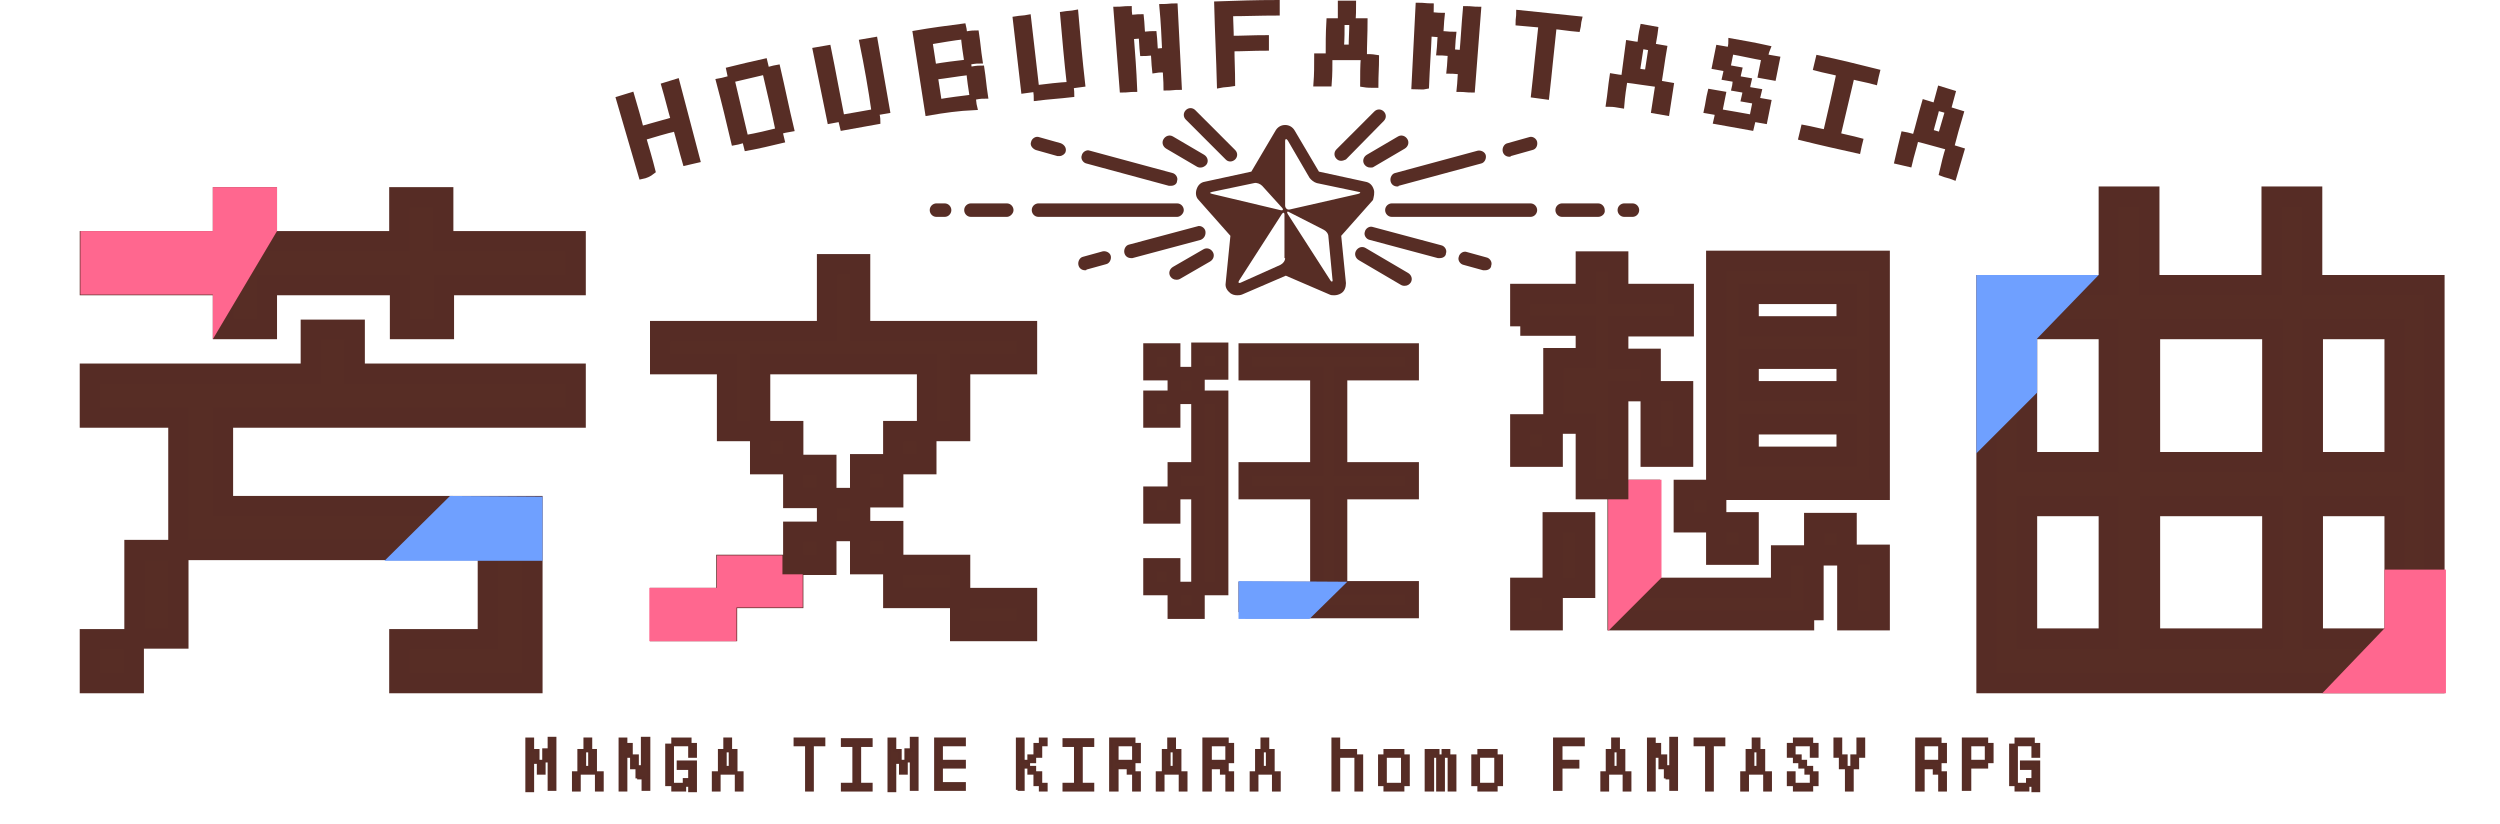 <?xml version="1.0" encoding="utf-8"?>
<!-- Generator: Adobe Illustrator 26.1.0, SVG Export Plug-In . SVG Version: 6.00 Build 0)  -->
<svg version="1.1" id="图层_1" xmlns="http://www.w3.org/2000/svg" xmlns:xlink="http://www.w3.org/1999/xlink" x="0px" y="0px"
	 viewBox="0 0 370 121.9" style="enable-background:new 0 0 370 121.9;" xml:space="preserve">
<style type="text/css">
	.st0{fill:#572D25;}
	.st1{enable-background:new    ;}
	.st2{fill:none;stroke:#562C25;stroke-width:3;stroke-miterlimit:10;}
	.st3{fill:none;stroke:#562C25;stroke-width:2;stroke-miterlimit:10;}
	.st4{fill:#572D25;stroke:#572D25;stroke-miterlimit:10;}
	.st5{fill:#FF678F;}
	.st6{fill:#6FA0FF;}
	.st7{fill:none;stroke:#562C25;stroke-width:0.5;stroke-miterlimit:10;}
</style>
<g id="レイヤー_1">
	<path class="st0" d="M203.3,28c-0.2-0.6-0.6-1-1.2-1.1l-6.9-1.5l-3.6-6.1c-0.3-0.5-0.8-0.8-1.4-0.8s-1.1,0.3-1.4,0.8l-3.6,6.1
		l-6.9,1.5c-0.6,0.1-1,0.5-1.2,1.1s-0.1,1.2,0.3,1.6l4.7,5.3l-0.7,7c-0.1,0.6,0.2,1.1,0.7,1.5c0.3,0.2,0.6,0.3,1,0.3
		c0.2,0,0.4,0,0.7-0.1l6.5-2.8l6.5,2.8c0.2,0.1,0.4,0.1,0.7,0.1s0.7-0.1,1-0.3c0.5-0.3,0.7-0.9,0.7-1.5l-0.7-7l4.7-5.3
		C203.3,29.2,203.5,28.5,203.3,28L203.3,28z M179.4,28.7c-0.4-0.1-0.4-0.2,0-0.3l6.2-1.3c0.4-0.1,0.9,0.1,1.2,0.4l2.9,3.2
		c0.3,0.3,0.2,0.5-0.2,0.4L179.4,28.7z M189.5,39.2l-5.8,2.6c-0.4,0.2-0.5,0-0.3-0.3l6.3-9.8c0.2-0.3,0.4-0.3,0.4,0.1v6.4h0.1
		C190.2,38.6,189.9,39,189.5,39.2z M196.9,41.5l-6.3-9.8c-0.2-0.3-0.1-0.5,0.2-0.3l5.1,2.6c0.4,0.2,0.7,0.6,0.7,1l0.6,6.3
		C197.3,41.7,197.1,41.8,196.9,41.5z M201,28.7L190.9,31c-0.4,0.1-0.7-0.2-0.7-0.6v-9.5c0-0.4,0.2-0.4,0.4-0.1l3.2,5.5
		c0.2,0.3,0.7,0.7,1.1,0.8l6.2,1.3C201.4,28.4,201.4,28.6,201,28.7z"/>
	<g>
		<path class="st0" d="M174.2,32.1h-20.5c-0.6,0-1-0.5-1-1c0-0.6,0.5-1,1-1h20.5c0.6,0,1,0.5,1,1S174.7,32.1,174.2,32.1z
			 M223.4,23.2c-0.5,0-0.9-0.3-1-0.8s0.2-1.1,0.7-1.2l3.2-0.9c0.5-0.2,1.1,0.2,1.2,0.7c0.1,0.6-0.2,1.1-0.7,1.2l-3.2,0.9
			C223.6,23.2,223.5,23.2,223.4,23.2z M206.8,27.6c-0.5,0-0.9-0.3-1-0.8s0.2-1.1,0.7-1.2l12.2-3.3c0.5-0.1,1.1,0.2,1.2,0.7
			c0.1,0.5-0.2,1.1-0.7,1.2L207,27.5C207,27.6,206.9,27.6,206.8,27.6z M167.4,38.2c-0.5,0-0.9-0.3-1-0.8s0.2-1.1,0.7-1.2l10.1-2.7
			c0.5-0.2,1.1,0.2,1.2,0.7c0.1,0.6-0.2,1.1-0.7,1.3l-10.1,2.7H167.4z M160.6,40c-0.5,0-0.9-0.3-1-0.8s0.2-1.1,0.7-1.2l2.9-0.8
			c0.5-0.1,1.1,0.2,1.2,0.7c0.1,0.5-0.2,1.1-0.7,1.2l-2.9,0.8C160.8,40,160.7,40,160.6,40z M213.1,38.2h-0.3l-10.1-2.7
			c-0.5-0.1-0.9-0.7-0.7-1.2c0.1-0.5,0.7-0.9,1.2-0.7l10.1,2.7c0.5,0.1,0.9,0.7,0.7,1.2C214,37.9,213.6,38.2,213.1,38.2z M219.8,40
			h-0.3l-2.9-0.8c-0.5-0.1-0.9-0.7-0.7-1.2c0.1-0.5,0.7-0.9,1.2-0.7l2.9,0.8c0.5,0.1,0.9,0.7,0.7,1.2C220.7,39.7,220.3,40,219.8,40z
			 M202.8,24.8c-0.4,0-0.7-0.2-0.9-0.5c-0.3-0.5-0.1-1.1,0.4-1.4l4.6-2.7c0.5-0.3,1.1-0.1,1.4,0.4c0.3,0.5,0.1,1.1-0.4,1.4l-4.6,2.7
			C203.2,24.8,203,24.8,202.8,24.8z M174.1,41.4c-0.4,0-0.7-0.2-0.9-0.5c-0.3-0.5-0.1-1.1,0.4-1.4l4.5-2.6c0.5-0.3,1.1-0.1,1.4,0.4
			c0.3,0.5,0.1,1.1-0.4,1.4l-4.5,2.6C174.4,41.4,174.3,41.4,174.1,41.4z M198.5,23.8c-0.3,0-0.5-0.1-0.7-0.3c-0.4-0.4-0.4-1,0-1.4
			l5.6-5.6c0.4-0.4,1-0.4,1.4,0s0.4,1,0,1.4l-5.6,5.7C199,23.7,198.7,23.8,198.5,23.8z M182.1,23.9c-0.3,0-0.5-0.1-0.7-0.3l-5.9-5.9
			c-0.4-0.4-0.4-1,0-1.4s1-0.4,1.4,0l5.9,5.9c0.4,0.4,0.4,1,0,1.4C182.6,23.8,182.3,23.9,182.1,23.9z M177.7,24.8
			c-0.2,0-0.3,0-0.5-0.1l-4.6-2.7c-0.5-0.3-0.7-0.9-0.4-1.4s0.9-0.7,1.4-0.4l4.6,2.7c0.5,0.3,0.7,0.9,0.4,1.4
			C178.4,24.6,178,24.8,177.7,24.8z M207.9,42.3c-0.2,0-0.3,0-0.5-0.1l-6.3-3.7c-0.5-0.3-0.7-0.9-0.4-1.4s0.9-0.7,1.4-0.4l6.3,3.7
			c0.5,0.3,0.7,0.9,0.4,1.4C208.6,42.1,208.3,42.3,207.9,42.3z M149,32.1h-5.3c-0.6,0-1-0.5-1-1c0-0.6,0.5-1,1-1h5.3
			c0.6,0,1,0.5,1,1S149.5,32.1,149,32.1z M139.8,32.1h-1.2c-0.6,0-1-0.5-1-1c0-0.6,0.5-1,1-1h1.2c0.6,0,1,0.5,1,1
			S140.4,32.1,139.8,32.1z M226.5,32.1H206c-0.6,0-1-0.5-1-1c0-0.6,0.5-1,1-1h20.5c0.6,0,1,0.5,1,1S227.1,32.1,226.5,32.1z
			 M236.5,32.1h-5.3c-0.6,0-1-0.5-1-1c0-0.6,0.5-1,1-1h5.3c0.6,0,1,0.5,1,1C237.6,31.6,237.1,32.1,236.5,32.1z M241.6,32.1h-1.2
			c-0.6,0-1-0.5-1-1c0-0.6,0.5-1,1-1h1.2c0.6,0,1,0.5,1,1S242.2,32.1,241.6,32.1z M156.8,23.1h-0.3l-3.2-0.9
			c-0.5-0.2-0.9-0.7-0.7-1.2c0.1-0.5,0.7-0.9,1.2-0.7l3.2,0.9c0.5,0.2,0.9,0.7,0.7,1.3C157.6,22.8,157.2,23.1,156.8,23.1z
			 M173.3,27.5H173l-12.2-3.3c-0.5-0.1-0.9-0.7-0.7-1.2c0.1-0.5,0.7-0.9,1.2-0.7l12.2,3.3c0.5,0.1,0.9,0.7,0.7,1.2
			C174.2,27.2,173.8,27.5,173.3,27.5z"/>
	</g>
</g>
<g id="图层_2_00000032632664240334553610000002251368246333400464_">
	<g class="st1">
		<path class="st0" d="M13.3,42.2v-6.5H33v-6.5h6.5v6.5h19.6v-6.5h6.5v6.5h19.6v6.5H65.7v6.5h-6.5v-6.5H39.5v6.5H33v-6.5H13.3z
			 M13.3,61.8v-6.5h32.7v-6.5h6.5v6.5h32.7v6.5H33v13.1h45.8v26.2H59.1v-6.5h13.1V81.4H26.4V61.8H13.3z M13.3,101.1v-6.5h6.5v6.5
			H13.3z M26.4,81.4v13.1h-6.5V81.4H26.4z"/>
	</g>
	<g class="st1">
		<path class="st2" d="M13.3,42.2v-6.5H33v-6.5h6.5v6.5h19.6v-6.5h6.5v6.5h19.6v6.5H65.7v6.5h-6.5v-6.5H39.5v6.5H33v-6.5H13.3z
			 M13.3,61.8v-6.5h32.7v-6.5h6.5v6.5h32.7v6.5H33v13.1h45.8v26.2H59.1v-6.5h13.1V81.4H26.4V61.8H13.3z M13.3,101.1v-6.5h6.5v6.5
			H13.3z M26.4,81.4v13.1h-6.5V81.4H26.4z"/>
	</g>
	<g class="st1">
		<path class="st0" d="M97.7,53.9V49h24.7v-9.9h4.9V49h24.7v4.9h-9.9v9.9h-4.9v-9.9h-24.7v9.9h-4.9v-9.9H97.7z M97.7,93.4v-4.9h9.9
			v4.9H97.7z M107.5,88.5v-4.9h9.9v4.9H107.5z M117.4,63.8v4.9h-4.9v-4.9H117.4z M117.4,73.7v-4.9h4.9v4.9H117.4z M117.4,83.6v-4.9
			h4.9v4.9H117.4z M127.3,73.7v4.9h-4.9v-4.9H127.3z M127.3,68.7h4.9v4.9h-4.9V68.7z M127.3,78.6h4.9v4.9h-4.9V78.6z M137.1,63.8
			v4.9h-4.9v-4.9H137.1z M142.1,83.6v4.9h-9.9v-4.9H142.1z M142.1,88.5h9.9v4.9h-9.9V88.5z"/>
	</g>
	<g class="st1">
		<path class="st2" d="M97.7,53.9V49h24.7v-9.9h4.9V49h24.7v4.9h-9.9v9.9h-4.9v-9.9h-24.7v9.9h-4.9v-9.9H97.7z M97.7,93.4v-4.9h9.9
			v4.9H97.7z M107.5,88.5v-4.9h9.9v4.9H107.5z M117.4,63.8v4.9h-4.9v-4.9H117.4z M117.4,73.7v-4.9h4.9v4.9H117.4z M117.4,83.6v-4.9
			h4.9v4.9H117.4z M127.3,73.7v4.9h-4.9v-4.9H127.3z M127.3,68.7h4.9v4.9h-4.9V68.7z M127.3,78.6h4.9v4.9h-4.9V78.6z M137.1,63.8
			v4.9h-4.9v-4.9H137.1z M142.1,83.6v4.9h-9.9v-4.9H142.1z M142.1,88.5h9.9v4.9h-9.9V88.5z"/>
	</g>
	<g class="st1">
		<path class="st0" d="M170.2,55.3v-3.5h3.5v3.5H170.2z M170.2,62.3v-3.5h3.5v3.5H170.2z M170.2,76.5v-3.5h3.5v3.5H170.2z
			 M170.2,87.1v-3.5h3.5v3.5H170.2z M177.3,58.8h-3.5v-3.5h3.5V58.8z M180.8,87.1h-3.5V72.9h-3.5v-3.5h3.5V58.8h3.5V87.1z
			 M177.3,87.1v3.5h-3.5v-3.5H177.3z M180.8,51.7v3.5h-3.5v-3.5H180.8z M184.3,90.6v-3.5h10.6V72.9h-10.6v-3.5h10.6V55.3h-10.6v-3.5
			h24.7v3.5h-10.6v14.1h10.6v3.5h-10.6v14.1h10.6v3.5H184.3z"/>
	</g>
	<g class="st1">
		<path class="st3" d="M170.2,55.3v-3.5h3.5v3.5H170.2z M170.2,62.3v-3.5h3.5v3.5H170.2z M170.2,76.5v-3.5h3.5v3.5H170.2z
			 M170.2,87.1v-3.5h3.5v3.5H170.2z M177.3,58.8h-3.5v-3.5h3.5V58.8z M180.8,87.1h-3.5V72.9h-3.5v-3.5h3.5V58.8h3.5V87.1z
			 M177.3,87.1v3.5h-3.5v-3.5H177.3z M180.8,51.7v3.5h-3.5v-3.5H180.8z M184.3,90.6v-3.5h10.6V72.9h-10.6v-3.5h10.6V55.3h-10.6v-3.5
			h24.7v3.5h-10.6v14.1h10.6v3.5h-10.6v14.1h10.6v3.5H184.3z"/>
	</g>
	<g class="st1">
		<path class="st0" d="M225,48.3v-4.8h9.7v-4.8h4.8v4.8h9.7v4.8h-9.7v4.8h4.8v4.8h-4.8v14.5h-4.8v-9.7h-4.8v-9.7h4.8v-4.8H225z
			 M225,67.6v-4.8h4.8v4.8H225z M225,91.8V87h4.8v4.8H225z M234.6,87h-4.8v-9.7h4.8V87z M268.5,91.8h-29.1V72.5h4.8V87h19.4v-4.8
			h4.8V91.8z M244.3,57.9h4.8v9.7h-4.8V57.9z M254,72.5v4.8h-4.8v-4.8H254z M278.2,72.5H254V38.6h24.2V72.5z M258.8,77.3v4.8H254
			v-4.8H258.8z M258.8,48.3h14.5v-4.8h-14.5V48.3z M258.8,57.9h14.5v-4.8h-14.5V57.9z M258.8,62.8v4.8h14.5v-4.8H258.8z M268.5,82.2
			v-4.8h4.8v4.8H268.5z M278.2,91.8h-4.8v-9.7h4.8V91.8z"/>
	</g>
	<g class="st1">
		<path class="st2" d="M225,48.3v-4.8h9.7v-4.8h4.8v4.8h9.7v4.8h-9.7v4.8h4.8v4.8h-4.8v14.5h-4.8v-9.7h-4.8v-9.7h4.8v-4.8H225z
			 M225,67.6v-4.8h4.8v4.8H225z M225,91.8V87h4.8v4.8H225z M234.6,87h-4.8v-9.7h4.8V87z M268.5,91.8h-29.1V72.5h4.8V87h19.4v-4.8
			h4.8V91.8z M244.3,57.9h4.8v9.7h-4.8V57.9z M254,72.5v4.8h-4.8v-4.8H254z M278.2,72.5H254V38.6h24.2V72.5z M258.8,77.3v4.8H254
			v-4.8H258.8z M258.8,48.3h14.5v-4.8h-14.5V48.3z M258.8,57.9h14.5v-4.8h-14.5V57.9z M258.8,62.8v4.8h14.5v-4.8H258.8z M268.5,82.2
			v-4.8h4.8v4.8H268.5z M278.2,91.8h-4.8v-9.7h4.8V91.8z"/>
	</g>
	<g class="st1">
		<path class="st0" d="M294,101.1V42.2h18.1V29.1h6v13.1h18.1V29.1h6v13.1h18.1v58.9H294z M300,68.4h12.1V48.7H300V68.4z M300,74.9
			v19.6h12.1V74.9H300z M318.2,68.4h18.1V48.7h-18.1V68.4z M318.2,74.9v19.6h18.1V74.9H318.2z M342.3,68.4h12.1V48.7h-12.1V68.4z
			 M342.3,74.9v19.6h12.1V74.9H342.3z"/>
	</g>
	<g class="st1">
		<path class="st2" d="M294,101.1V42.2h18.1V29.1h6v13.1h18.1V29.1h6v13.1h18.1v58.9H294z M300,68.4h12.1V48.7H300V68.4z M300,74.9
			v19.6h12.1V74.9H300z M318.2,68.4h18.1V48.7h-18.1V68.4z M318.2,74.9v19.6h18.1V74.9H318.2z M342.3,68.4h12.1V48.7h-12.1V68.4z
			 M342.3,74.9v19.6h12.1V74.9H342.3z"/>
	</g>
	<g>
		<g>
			<path class="st4" d="M95,26c-1.1-3.8-2.2-7.5-3.3-11.3c0.6-0.2,1.1-0.3,1.7-0.5c0.5,1.7,1,3.4,1.4,5c1.7-0.5,3.3-0.9,5-1.4
				c-0.5-1.7-0.9-3.4-1.4-5.1c0.6-0.2,1.1-0.3,1.7-0.5c1,3.8,2,7.6,3,11.4c-0.5,0.1-1.1,0.3-1.6,0.4c-0.5-1.7-0.9-3.4-1.4-5.1
				c-1.7,0.4-3.3,0.9-5,1.4c0.5,1.7,1,3.4,1.4,5C96,25.7,95.5,25.9,95,26z"/>
			<path class="st4" d="M108.7,21c-0.7-3-1.4-5.9-2.2-8.9c0.6-0.1,1.1-0.3,1.7-0.4c0.7,3,1.4,5.9,2.1,8.9
				C109.8,20.7,109.3,20.9,108.7,21z M113.1,9.2c0.1,0.4,0.2,0.9,0.3,1.3c-1.7,0.4-3.4,0.8-5.1,1.2c-0.1-0.4-0.2-0.8-0.3-1.3
				C109.6,10,111.3,9.6,113.1,9.2z M115.3,19.4c0.1,0.4,0.2,0.9,0.3,1.3c-1.7,0.4-3.3,0.8-5,1.1c-0.1-0.4-0.2-0.8-0.3-1.3
				C112,20.2,113.7,19.8,115.3,19.4z M113.3,10.5c0.6-0.1,1.1-0.3,1.7-0.4c0.7,3,1.3,6,2,8.9c-0.6,0.1-1.1,0.2-1.7,0.4
				C114.7,16.5,114,13.5,113.3,10.5z"/>
			<path class="st4" d="M122.9,17.8c-0.7-3.4-1.4-6.8-2.1-10.3c0.6-0.1,1.1-0.2,1.7-0.3c0.7,3.4,1.3,6.8,2,10.3
				C124,17.6,123.5,17.7,122.9,17.8z M129.6,16.6c0.1,0.4,0.2,0.9,0.2,1.3c-1.7,0.3-3.3,0.6-5,0.9c-0.1-0.4-0.2-0.9-0.3-1.3
				C126.3,17.2,127.9,16.9,129.6,16.6z M127.7,6.3c0.6-0.1,1.1-0.2,1.7-0.3c0.6,3.4,1.2,6.9,1.8,10.3c-0.6,0.1-1.1,0.2-1.7,0.3
				C129,13.1,128.4,9.7,127.7,6.3z"/>
			<path class="st4" d="M137.4,16.6c-0.6-3.9-1.2-7.8-1.8-11.6c2.3-0.4,4.6-0.7,6.9-1c0.1,0.4,0.1,0.9,0.2,1.3
				c-1.7,0.2-3.4,0.5-5.2,0.8c0.2,1.3,0.4,2.6,0.6,3.9c1.7-0.3,3.4-0.5,5.1-0.7c0.1,0.4,0.1,0.9,0.2,1.3c-1.7,0.2-3.4,0.5-5.1,0.7
				c0.2,1.3,0.4,2.6,0.6,3.9c1.7-0.3,3.4-0.5,5-0.7c0.1,0.4,0.1,0.9,0.2,1.3C141.9,15.9,139.7,16.2,137.4,16.6z M143.2,9.1
				c-0.2-1.3-0.4-2.6-0.5-3.9c0.6-0.1,1.1-0.2,1.7-0.2c0.2,1.3,0.3,2.6,0.5,3.9C144.4,8.9,143.8,9,143.2,9.1z M144,14.3
				c-0.2-1.3-0.4-2.6-0.5-3.9c0.6-0.1,1.1-0.2,1.7-0.2c0.2,1.3,0.3,2.6,0.5,3.9C145.1,14.1,144.5,14.2,144,14.3z"/>
			<path class="st4" d="M151.6,13.3c-0.4-3.5-0.8-6.9-1.2-10.4c0.6-0.1,1.2-0.1,1.7-0.2c0.4,3.5,0.8,6.9,1.2,10.4
				C152.7,13.2,152.2,13.2,151.6,13.3z M158.4,12.6c0,0.4,0.1,0.9,0.1,1.3c-1.7,0.2-3.4,0.3-5,0.5c0-0.4-0.1-0.9-0.1-1.3
				C155,12.9,156.7,12.7,158.4,12.6z M157.4,2.2c0.6-0.1,1.2-0.1,1.7-0.2c0.3,3.5,0.6,6.9,1,10.4c-0.6,0.1-1.1,0.1-1.7,0.2
				C158,9.1,157.7,5.6,157.4,2.2z"/>
			<path class="st4" d="M166.2,13.2c-0.3-3.9-0.6-7.8-0.9-11.7c0.6,0,1.2-0.1,1.7-0.1c0,0.4,0.1,0.9,0.1,1.3c0.6,0,1.2-0.1,1.7-0.1
				c0.1,0.9,0.1,1.7,0.2,2.6c-0.6,0-1.1,0.1-1.7,0.1c0.2,2.6,0.4,5.2,0.5,7.8C167.3,13.1,166.7,13.2,166.2,13.2z M169,5.2
				c0.6,0,1.1-0.1,1.7-0.1c0.1,0.9,0.1,1.7,0.2,2.6c-0.6,0-1.1,0.1-1.7,0.1C169.1,6.9,169.1,6,169,5.2z M171,10.3
				c-0.1-0.9-0.1-1.7-0.2-2.6c0.6,0,1.1-0.1,1.7-0.1c-0.1-2.2-0.2-4.4-0.4-6.5c0.6,0,1.2-0.1,1.7-0.1c0.2,3.9,0.4,7.8,0.6,11.8
				c-0.6,0-1.1,0.1-1.7,0.1c0-0.9-0.1-1.7-0.1-2.6C172.2,10.2,171.6,10.2,171,10.3z"/>
			<path class="st4" d="M180.6,12.5c-0.1-3.9-0.3-7.8-0.4-11.8c2.9-0.1,5.8-0.2,8.7-0.2c0,0.4,0,0.9,0,1.3c-2.3,0-4.6,0.1-6.9,0.1
				c0,1.3,0.1,2.6,0.1,3.9c1.7,0,3.4-0.1,5.2-0.1c0,0.4,0,0.9,0,1.3c-1.7,0-3.4,0.1-5.1,0.1c0,1.7,0.1,3.5,0.1,5.2
				C181.7,12.4,181.1,12.4,180.6,12.5z"/>
			<path class="st4" d="M195,8.4c0.6,0,1.1,0,1.7,0c0,1.3,0,2.6-0.1,3.9c-0.6,0-1.1,0-1.7,0C195,11,195,9.7,195,8.4z M196.7,8.4
				c0-1.7,0-3.5,0.1-5.2c0.6,0,1.2,0,1.7,0c0,1.3,0,2.6-0.1,3.9c0.6,0,1.1,0,1.7,0c0-1.3,0.1-2.6,0.1-3.9c0.6,0,1.2,0,1.7,0
				c0,1.7-0.1,3.5-0.1,5.2C200.1,8.4,198.4,8.4,196.7,8.4z M198.5,3.2c0-0.9,0-1.7,0-2.6c0.6,0,1.2,0,1.7,0c0,0.9,0,1.7-0.1,2.6
				C199.7,3.2,199.1,3.2,198.5,3.2z M201.9,8.5c0.6,0,1.1,0,1.7,0.1c0,1.3-0.1,2.6-0.1,3.9c-0.6,0-1.1,0-1.7-0.1
				C201.8,11.1,201.8,9.8,201.9,8.5z"/>
			<path class="st4" d="M209.4,12.7c0.2-3.9,0.4-7.8,0.6-11.8c0.6,0,1.2,0.1,1.7,0.1c0,0.4,0,0.9-0.1,1.3c0.6,0,1.2,0.1,1.7,0.1
				c-0.1,0.9-0.1,1.7-0.2,2.6c-0.6,0-1.1-0.1-1.7-0.1c-0.1,2.6-0.3,5.2-0.4,7.8C210.6,12.8,210,12.7,209.4,12.7z M213.3,5.1
				c0.6,0,1.1,0.1,1.7,0.1c-0.1,0.9-0.1,1.7-0.2,2.6c-0.6,0-1.1-0.1-1.7-0.1C213.2,6.8,213.2,5.9,213.3,5.1z M214.6,10.4
				c0.1-0.9,0.1-1.7,0.2-2.6c0.6,0,1.1,0.1,1.7,0.1c0.2-2.2,0.3-4.3,0.5-6.5c0.6,0,1.2,0.1,1.7,0.1c-0.3,3.9-0.6,7.8-0.9,11.7
				c-0.6,0-1.1-0.1-1.7-0.1c0.1-0.9,0.1-1.7,0.2-2.6C215.8,10.5,215.2,10.4,214.6,10.4z"/>
			<path class="st4" d="M224.8,3.3c0-0.4,0.1-0.9,0.1-1.3c2.9,0.3,5.8,0.6,8.7,0.9c-0.1,0.4-0.1,0.9-0.2,1.3
				c-1.2-0.1-2.3-0.3-3.5-0.4c-0.4,3.5-0.7,6.9-1.1,10.4c-0.6-0.1-1.1-0.1-1.7-0.2c0.4-3.5,0.7-6.9,1.1-10.4
				C227.1,3.5,225.9,3.4,224.8,3.3z"/>
			<path class="st4" d="M238.7,11.4c0.6,0.1,1.1,0.2,1.7,0.2c-0.2,1.3-0.4,2.6-0.5,3.9c-0.6-0.1-1.1-0.2-1.7-0.2
				C238.4,14,238.5,12.7,238.7,11.4z M240.4,11.7c0.2-1.7,0.5-3.5,0.7-5.2c0.6,0.1,1.1,0.2,1.7,0.2c-0.2,1.3-0.4,2.6-0.6,3.9
				c0.6,0.1,1.1,0.2,1.7,0.2c0.2-1.3,0.4-2.6,0.6-3.9c0.6,0.1,1.1,0.2,1.7,0.3c-0.3,1.7-0.5,3.4-0.8,5.2
				C243.8,12.2,242.1,11.9,240.4,11.7z M242.8,6.7c0.1-0.9,0.2-1.7,0.4-2.6c0.6,0.1,1.2,0.2,1.7,0.3c-0.1,0.9-0.3,1.7-0.4,2.6
				C244,6.9,243.4,6.8,242.8,6.7z M245.5,12.4c0.6,0.1,1.1,0.2,1.7,0.3c-0.2,1.3-0.4,2.6-0.6,3.9c-0.6-0.1-1.1-0.2-1.7-0.3
				C245.1,15,245.3,13.7,245.5,12.4z"/>
			<path class="st4" d="M253.9,9.8c0.2-0.9,0.3-1.7,0.5-2.6c0.6,0.1,1.1,0.2,1.7,0.3c-0.2,0.9-0.3,1.7-0.5,2.6
				C255,10,254.4,9.9,253.9,9.8z M253.2,13.7c0.6,0.1,1.1,0.2,1.7,0.3c-0.2,0.9-0.3,1.7-0.5,2.6c-0.6-0.1-1.1-0.2-1.7-0.3
				C252.9,15.4,253,14.5,253.2,13.7z M261.2,8.5c-1.7-0.3-3.4-0.7-5.1-1c0.1-0.4,0.2-0.9,0.2-1.3c1.7,0.3,3.4,0.6,5.2,1
				C261.3,7.7,261.2,8.1,261.2,8.5z M257.3,10.4c-0.1,0.4-0.2,0.9-0.2,1.3c-0.6-0.1-1.1-0.2-1.7-0.3c0.1-0.4,0.2-0.9,0.2-1.3
				C256.1,10.2,256.7,10.3,257.3,10.4z M259.4,17.5c-0.1,0.4-0.2,0.9-0.3,1.3c-1.7-0.3-3.3-0.6-5-0.9c0.1-0.4,0.2-0.9,0.2-1.3
				C256.1,16.9,257.7,17.2,259.4,17.5z M257,11.7c0.6,0.1,1.1,0.2,1.7,0.3c-0.1,0.4-0.2,0.9-0.2,1.3c-0.6-0.1-1.1-0.2-1.7-0.3
				C256.9,12.6,256.9,12.1,257,11.7z M260.2,13.6c-0.1,0.4-0.2,0.9-0.3,1.3c-0.6-0.1-1.1-0.2-1.7-0.3c0.1-0.4,0.2-0.9,0.2-1.3
				C259,13.4,259.6,13.5,260.2,13.6z M260.7,11.1c0.2-0.9,0.3-1.7,0.5-2.6c0.6,0.1,1.1,0.2,1.7,0.3c-0.2,0.9-0.3,1.7-0.5,2.6
				C261.8,11.3,261.2,11.2,260.7,11.1z M259.9,14.9c0.6,0.1,1.1,0.2,1.7,0.3c-0.2,0.9-0.3,1.7-0.5,2.6c-0.6-0.1-1.1-0.2-1.7-0.3
				C259.6,16.6,259.7,15.8,259.9,14.9z"/>
			<path class="st4" d="M266.7,20.3c0.1-0.4,0.2-0.9,0.3-1.3c1.1,0.2,2.2,0.5,3.3,0.7c0.7-3,1.4-6,2-8.9c-1.1-0.3-2.3-0.5-3.4-0.8
				c0.1-0.4,0.2-0.9,0.3-1.3c2.9,0.6,5.7,1.3,8.5,2c-0.1,0.4-0.2,0.8-0.3,1.3c-1.1-0.3-2.3-0.5-3.4-0.8c-0.7,3-1.4,5.9-2.1,8.9
				c1.1,0.3,2.2,0.5,3.3,0.8c-0.1,0.4-0.2,0.8-0.3,1.3C272.2,21.6,269.5,21,266.7,20.3z"/>
			<path class="st4" d="M281.8,20c0.6,0.1,1.1,0.3,1.7,0.4c-0.3,1.3-0.7,2.5-1,3.8c-0.5-0.1-1.1-0.3-1.6-0.4
				C281.2,22.5,281.5,21.2,281.8,20z M283.5,20.4c0.5-1.7,0.9-3.4,1.4-5.1c0.6,0.2,1.1,0.3,1.7,0.5c-0.3,1.3-0.7,2.5-1,3.8
				c0.6,0.2,1.1,0.3,1.7,0.5c0.4-1.3,0.7-2.5,1.1-3.8c0.6,0.2,1.1,0.3,1.7,0.5c-0.5,1.7-1,3.4-1.4,5
				C286.8,21.3,285.2,20.8,283.5,20.4z M286.5,15.8c0.2-0.8,0.5-1.7,0.7-2.5c0.6,0.2,1.1,0.3,1.7,0.5c-0.2,0.8-0.5,1.7-0.7,2.5
				C287.7,16.1,287.1,16,286.5,15.8z M288.5,21.8c0.6,0.2,1.1,0.3,1.7,0.5c-0.4,1.3-0.7,2.5-1.1,3.8c-0.5-0.2-1.1-0.3-1.6-0.5
				C287.8,24.3,288.1,23,288.5,21.8z"/>
		</g>
	</g>
	<path class="st5" d="M31.5,27.7"/>
	<polyline class="st5" points="31.5,34.2 11.9,34.2 11.9,43.6 31.5,43.6 31.5,50.2 41,34.2 41,27.7 31.5,27.7 	"/>
	<polygon class="st6" points="80.3,73.5 80.3,83 56.9,83 66.6,73.4 	"/>
	<polyline class="st5" points="96.1,87 96.1,94.9 109,94.9 109,89.9 118.8,89.9 118.8,85 115.8,85 115.8,82.2 106.1,82.2 
		106.1,85.3 106.1,86 106.1,86.6 106.1,86.8 106.1,87 	"/>
	<polygon class="st6" points="183.3,86 183.3,91.6 193.8,91.6 199.4,86.1 	"/>
	<polygon class="st5" points="241,71 241,73.9 238,73.9 238,85.5 238,93.4 245.9,85.5 245.9,71 	"/>
	<polygon class="st5" points="343.7,102.6 352.9,93 352.9,84.3 362,84.3 362,102.6 	"/>
	<polygon class="st6" points="310.6,40.7 301.5,50.1 301.5,58.1 292.5,67.1 292.5,40.7 	"/>
</g>
<g>
	<g class="st1">
		<path class="st0" d="M78,116.9v-7.5h0.8v1.7h0.8v1.7h-0.8v4.2H78z M79.7,114.4v-1.7h0.8v1.7H79.7z M80.5,112.7v-1.7h0.8v-1.7h0.8
			v7.5h-0.8v-4.2H80.5z"/>
		<path class="st0" d="M84.9,114.4h0.8v2.5h-0.8V114.4z M85.7,114.4v-3.3h0.8v2.5h0.8v-2.5h0.8v3.3H85.7z M86.6,111.1v-1.7h0.8v1.7
			H86.6z M88.3,114.4h0.8v2.5h-0.8V114.4z"/>
		<path class="st0" d="M91.8,116.9v-7.5h0.8v0.8h0.8v1.7h-0.8v5H91.8z M93.5,111.9h0.8v1.7h-0.8V111.9z M94.3,115.2v-1.7h0.8v-4.2
			H96v7.5h-0.8v-1.7H94.3z"/>
		<path class="st0" d="M98.7,116.1v-5.8h0.8v5.8H98.7z M99.6,110.2v-0.8h2.5v0.8H99.6z M99.6,116.1h1.7v0.8h-1.7V116.1z
			 M100.4,113.6v-0.8h2.5v4.2h-0.8v-0.8h-0.8v-0.8h0.8v-1.7H100.4z M102.1,111.9v-1.7h0.8v1.7H102.1z"/>
		<path class="st0" d="M105.6,114.4h0.8v2.5h-0.8V114.4z M106.5,114.4v-3.3h0.8v2.5h0.8v-2.5h0.8v3.3H106.5z M107.3,111.1v-1.7h0.8
			v1.7H107.3z M109,114.4h0.8v2.5H109V114.4z"/>
		<path class="st0" d="M117.7,110.2v-0.8h4.2v0.8h-1.7v6.7h-0.8v-6.7H117.7z"/>
		<path class="st0" d="M124.7,116.9v-0.8h1.7v-5.8h-1.7v-0.8h4.2v0.8h-1.7v5.8h1.7v0.8H124.7z"/>
		<path class="st0" d="M131.6,116.9v-7.5h0.8v1.7h0.8v1.7h-0.8v4.2H131.6z M133.3,114.4v-1.7h0.8v1.7H133.3z M134.1,112.7v-1.7h0.8
			v-1.7h0.8v7.5h-0.8v-4.2H134.1z"/>
		<path class="st0" d="M138.5,116.9v-7.5h4.2v0.8h-3.4v2.5h3.4v0.8h-3.4v2.5h3.4v0.8H138.5z"/>
		<path class="st0" d="M150.6,116.9v-7.5h0.8v3.3h0.8v0.8h-0.8v3.3H150.6z M152.3,112.7v-0.8h0.8v0.8H152.3z M152.3,114.4v-0.8h0.8
			v0.8H152.3z M154,111.9h-0.8v-1.7h0.8V111.9z M154,114.4v1.7h-0.8v-1.7H154z M154,110.2v-0.8h0.8v0.8H154z M154,116.1h0.8v0.8H154
			V116.1z"/>
		<path class="st0" d="M157.5,116.9v-0.8h1.7v-5.8h-1.7v-0.8h4.2v0.8H160v5.8h1.7v0.8H157.5z"/>
		<path class="st0" d="M164.4,116.9v-7.5h3.4v0.8h-2.5v2.5h2.5v1.7H167v-0.8h-1.7v3.3H164.4z M167.8,112.7v-2.5h0.8v2.5H167.8z
			 M167.8,114.4h0.8v2.5h-0.8V114.4z"/>
		<path class="st0" d="M171.3,114.4h0.8v2.5h-0.8V114.4z M172.2,114.4v-3.3h0.8v2.5h0.8v-2.5h0.8v3.3H172.2z M173,111.1v-1.7h0.8
			v1.7H173z M174.7,114.4h0.8v2.5h-0.8V114.4z"/>
		<path class="st0" d="M178.2,116.9v-7.5h3.4v0.8h-2.5v2.5h2.5v1.7h-0.8v-0.8h-1.7v3.3H178.2z M181.6,112.7v-2.5h0.8v2.5H181.6z
			 M181.6,114.4h0.8v2.5h-0.8V114.4z"/>
		<path class="st0" d="M185.2,114.4h0.8v2.5h-0.8V114.4z M186,114.4v-3.3h0.8v2.5h0.8v-2.5h0.8v3.3H186z M186.8,111.1v-1.7h0.8v1.7
			H186.8z M188.5,114.4h0.8v2.5h-0.8V114.4z"/>
		<path class="st0" d="M197.3,116.9v-7.5h0.8v1.7h2.5v0.8h-2.5v5H197.3z M200.7,116.9v-5h0.8v5H200.7z"/>
		<path class="st0" d="M204.2,116.1v-4.2h0.8v4.2H204.2z M207.6,111.1v0.8H205v-0.8H207.6z M207.6,116.1v0.8H205v-0.8H207.6z
			 M207.6,111.9h0.8v4.2h-0.8V111.9z"/>
		<path class="st0" d="M211.1,116.9v-5.8h1.7v0.8H212v5H211.1z M212.8,116.9v-5h0.8v5H212.8z M213.6,111.9v-0.8h0.8v0.8H213.6z
			 M214.5,116.9v-5h0.8v5H214.5z"/>
		<path class="st0" d="M218,116.1v-4.2h0.8v4.2H218z M221.4,111.1v0.8h-2.5v-0.8H221.4z M221.4,116.1v0.8h-2.5v-0.8H221.4z
			 M221.4,111.9h0.8v4.2h-0.8V111.9z"/>
		<path class="st0" d="M230.1,116.9v-7.5h4.2v0.8H231v2.5h2.5v0.8H231v3.3H230.1z"/>
		<path class="st0" d="M237.1,114.4h0.8v2.5h-0.8V114.4z M237.9,114.4v-3.3h0.8v2.5h0.8v-2.5h0.8v3.3H237.9z M238.7,111.1v-1.7h0.8
			v1.7H238.7z M240.4,114.4h0.8v2.5h-0.8V114.4z"/>
		<path class="st0" d="M244,116.9v-7.5h0.8v0.8h0.8v1.7h-0.8v5H244z M245.7,111.9h0.8v1.7h-0.8V111.9z M246.5,115.2v-1.7h0.8v-4.2
			h0.8v7.5h-0.8v-1.7H246.5z"/>
		<path class="st0" d="M250.9,110.2v-0.8h4.2v0.8h-1.7v6.7h-0.8v-6.7H250.9z"/>
		<path class="st0" d="M257.8,114.4h0.8v2.5h-0.8V114.4z M258.6,114.4v-3.3h0.8v2.5h0.8v-2.5h0.8v3.3H258.6z M259.5,111.1v-1.7h0.8
			v1.7H259.5z M261.2,114.4h0.8v2.5h-0.8V114.4z"/>
		<path class="st0" d="M264.7,111.9v-1.7h0.8v1.7H264.7z M264.7,114.4h0.8v1.7h-0.8V114.4z M268.1,110.2h-2.5v-0.8h2.5V110.2z
			 M266.4,111.9v0.8h-0.8v-0.8H266.4z M268.1,116.1v0.8h-2.5v-0.8H268.1z M266.4,112.7h0.8v0.8h-0.8V112.7z M268.1,113.6v0.8h-0.8
			v-0.8H268.1z M268.1,111.9v-1.7h0.8v1.7H268.1z M268.1,114.4h0.8v1.7h-0.8V114.4z"/>
		<path class="st0" d="M271.6,111.9v-2.5h0.8v2.5H271.6z M272.4,111.9h0.8v1.7h-0.8V111.9z M273.3,116.9v-3.3h0.8v3.3H273.3z
			 M274.1,111.9h0.8v1.7h-0.8V111.9z M275,111.9v-2.5h0.8v2.5H275z"/>
		<path class="st0" d="M283.7,116.9v-7.5h3.4v0.8h-2.5v2.5h2.5v1.7h-0.8v-0.8h-1.7v3.3H283.7z M287.1,112.7v-2.5h0.8v2.5H287.1z
			 M287.1,114.4h0.8v2.5h-0.8V114.4z"/>
		<path class="st0" d="M290.6,116.9v-7.5h3.4v0.8h-2.5v2.5h2.5v0.8h-2.5v3.3H290.6z M294,112.7v-2.5h0.8v2.5H294z"/>
		<path class="st0" d="M297.6,116.1v-5.8h0.8v5.8H297.6z M298.4,110.2v-0.8h2.5v0.8H298.4z M298.4,116.1h1.7v0.8h-1.7V116.1z
			 M299.2,113.6v-0.8h2.5v4.2h-0.8v-0.8h-0.8v-0.8h0.8v-1.7H299.2z M300.9,111.9v-1.7h0.8v1.7H300.9z"/>
	</g>
	<g class="st1">
		<path class="st7" d="M78,116.9v-7.5h0.8v1.7h0.8v1.7h-0.8v4.2H78z M79.7,114.4v-1.7h0.8v1.7H79.7z M80.5,112.7v-1.7h0.8v-1.7h0.8
			v7.5h-0.8v-4.2H80.5z"/>
		<path class="st7" d="M84.9,114.4h0.8v2.5h-0.8V114.4z M85.7,114.4v-3.3h0.8v2.5h0.8v-2.5h0.8v3.3H85.7z M86.6,111.1v-1.7h0.8v1.7
			H86.6z M88.3,114.4h0.8v2.5h-0.8V114.4z"/>
		<path class="st7" d="M91.8,116.9v-7.5h0.8v0.8h0.8v1.7h-0.8v5H91.8z M93.5,111.9h0.8v1.7h-0.8V111.9z M94.3,115.2v-1.7h0.8v-4.2
			H96v7.5h-0.8v-1.7H94.3z"/>
		<path class="st7" d="M98.7,116.1v-5.8h0.8v5.8H98.7z M99.6,110.2v-0.8h2.5v0.8H99.6z M99.6,116.1h1.7v0.8h-1.7V116.1z
			 M100.4,113.6v-0.8h2.5v4.2h-0.8v-0.8h-0.8v-0.8h0.8v-1.7H100.4z M102.1,111.9v-1.7h0.8v1.7H102.1z"/>
		<path class="st7" d="M105.6,114.4h0.8v2.5h-0.8V114.4z M106.5,114.4v-3.3h0.8v2.5h0.8v-2.5h0.8v3.3H106.5z M107.3,111.1v-1.7h0.8
			v1.7H107.3z M109,114.4h0.8v2.5H109V114.4z"/>
		<path class="st7" d="M117.7,110.2v-0.8h4.2v0.8h-1.7v6.7h-0.8v-6.7H117.7z"/>
		<path class="st7" d="M124.7,116.9v-0.8h1.7v-5.8h-1.7v-0.8h4.2v0.8h-1.7v5.8h1.7v0.8H124.7z"/>
		<path class="st7" d="M131.6,116.9v-7.5h0.8v1.7h0.8v1.7h-0.8v4.2H131.6z M133.3,114.4v-1.7h0.8v1.7H133.3z M134.1,112.7v-1.7h0.8
			v-1.7h0.8v7.5h-0.8v-4.2H134.1z"/>
		<path class="st7" d="M138.5,116.9v-7.5h4.2v0.8h-3.4v2.5h3.4v0.8h-3.4v2.5h3.4v0.8H138.5z"/>
		<path class="st7" d="M150.6,116.9v-7.5h0.8v3.3h0.8v0.8h-0.8v3.3H150.6z M152.3,112.7v-0.8h0.8v0.8H152.3z M152.3,114.4v-0.8h0.8
			v0.8H152.3z M154,111.9h-0.8v-1.7h0.8V111.9z M154,114.4v1.7h-0.8v-1.7H154z M154,110.2v-0.8h0.8v0.8H154z M154,116.1h0.8v0.8H154
			V116.1z"/>
		<path class="st7" d="M157.5,116.9v-0.8h1.7v-5.8h-1.7v-0.8h4.2v0.8H160v5.8h1.7v0.8H157.5z"/>
		<path class="st7" d="M164.4,116.9v-7.5h3.4v0.8h-2.5v2.5h2.5v1.7H167v-0.8h-1.7v3.3H164.4z M167.8,112.7v-2.5h0.8v2.5H167.8z
			 M167.8,114.4h0.8v2.5h-0.8V114.4z"/>
		<path class="st7" d="M171.3,114.4h0.8v2.5h-0.8V114.4z M172.2,114.4v-3.3h0.8v2.5h0.8v-2.5h0.8v3.3H172.2z M173,111.1v-1.7h0.8
			v1.7H173z M174.7,114.4h0.8v2.5h-0.8V114.4z"/>
		<path class="st7" d="M178.2,116.9v-7.5h3.4v0.8h-2.5v2.5h2.5v1.7h-0.8v-0.8h-1.7v3.3H178.2z M181.6,112.7v-2.5h0.8v2.5H181.6z
			 M181.6,114.4h0.8v2.5h-0.8V114.4z"/>
		<path class="st7" d="M185.2,114.4h0.8v2.5h-0.8V114.4z M186,114.4v-3.3h0.8v2.5h0.8v-2.5h0.8v3.3H186z M186.8,111.1v-1.7h0.8v1.7
			H186.8z M188.5,114.4h0.8v2.5h-0.8V114.4z"/>
		<path class="st7" d="M197.3,116.9v-7.5h0.8v1.7h2.5v0.8h-2.5v5H197.3z M200.7,116.9v-5h0.8v5H200.7z"/>
		<path class="st7" d="M204.2,116.1v-4.2h0.8v4.2H204.2z M207.6,111.1v0.8H205v-0.8H207.6z M207.6,116.1v0.8H205v-0.8H207.6z
			 M207.6,111.9h0.8v4.2h-0.8V111.9z"/>
		<path class="st7" d="M211.1,116.9v-5.8h1.7v0.8H212v5H211.1z M212.8,116.9v-5h0.8v5H212.8z M213.6,111.9v-0.8h0.8v0.8H213.6z
			 M214.5,116.9v-5h0.8v5H214.5z"/>
		<path class="st7" d="M218,116.1v-4.2h0.8v4.2H218z M221.4,111.1v0.8h-2.5v-0.8H221.4z M221.4,116.1v0.8h-2.5v-0.8H221.4z
			 M221.4,111.9h0.8v4.2h-0.8V111.9z"/>
		<path class="st7" d="M230.1,116.9v-7.5h4.2v0.8H231v2.5h2.5v0.8H231v3.3H230.1z"/>
		<path class="st7" d="M237.1,114.4h0.8v2.5h-0.8V114.4z M237.9,114.4v-3.3h0.8v2.5h0.8v-2.5h0.8v3.3H237.9z M238.7,111.1v-1.7h0.8
			v1.7H238.7z M240.4,114.4h0.8v2.5h-0.8V114.4z"/>
		<path class="st7" d="M244,116.9v-7.5h0.8v0.8h0.8v1.7h-0.8v5H244z M245.7,111.9h0.8v1.7h-0.8V111.9z M246.5,115.2v-1.7h0.8v-4.2
			h0.8v7.5h-0.8v-1.7H246.5z"/>
		<path class="st7" d="M250.9,110.2v-0.8h4.2v0.8h-1.7v6.7h-0.8v-6.7H250.9z"/>
		<path class="st7" d="M257.8,114.4h0.8v2.5h-0.8V114.4z M258.6,114.4v-3.3h0.8v2.5h0.8v-2.5h0.8v3.3H258.6z M259.5,111.1v-1.7h0.8
			v1.7H259.5z M261.2,114.4h0.8v2.5h-0.8V114.4z"/>
		<path class="st7" d="M264.7,111.9v-1.7h0.8v1.7H264.7z M264.7,114.4h0.8v1.7h-0.8V114.4z M268.1,110.2h-2.5v-0.8h2.5V110.2z
			 M266.4,111.9v0.8h-0.8v-0.8H266.4z M268.1,116.1v0.8h-2.5v-0.8H268.1z M266.4,112.7h0.8v0.8h-0.8V112.7z M268.1,113.6v0.8h-0.8
			v-0.8H268.1z M268.1,111.9v-1.7h0.8v1.7H268.1z M268.1,114.4h0.8v1.7h-0.8V114.4z"/>
		<path class="st7" d="M271.6,111.9v-2.5h0.8v2.5H271.6z M272.4,111.9h0.8v1.7h-0.8V111.9z M273.3,116.9v-3.3h0.8v3.3H273.3z
			 M274.1,111.9h0.8v1.7h-0.8V111.9z M275,111.9v-2.5h0.8v2.5H275z"/>
		<path class="st7" d="M283.7,116.9v-7.5h3.4v0.8h-2.5v2.5h2.5v1.7h-0.8v-0.8h-1.7v3.3H283.7z M287.1,112.7v-2.5h0.8v2.5H287.1z
			 M287.1,114.4h0.8v2.5h-0.8V114.4z"/>
		<path class="st7" d="M290.6,116.9v-7.5h3.4v0.8h-2.5v2.5h2.5v0.8h-2.5v3.3H290.6z M294,112.7v-2.5h0.8v2.5H294z"/>
		<path class="st7" d="M297.6,116.1v-5.8h0.8v5.8H297.6z M298.4,110.2v-0.8h2.5v0.8H298.4z M298.4,116.1h1.7v0.8h-1.7V116.1z
			 M299.2,113.6v-0.8h2.5v4.2h-0.8v-0.8h-0.8v-0.8h0.8v-1.7H299.2z M300.9,111.9v-1.7h0.8v1.7H300.9z"/>
	</g>
</g>
</svg>
